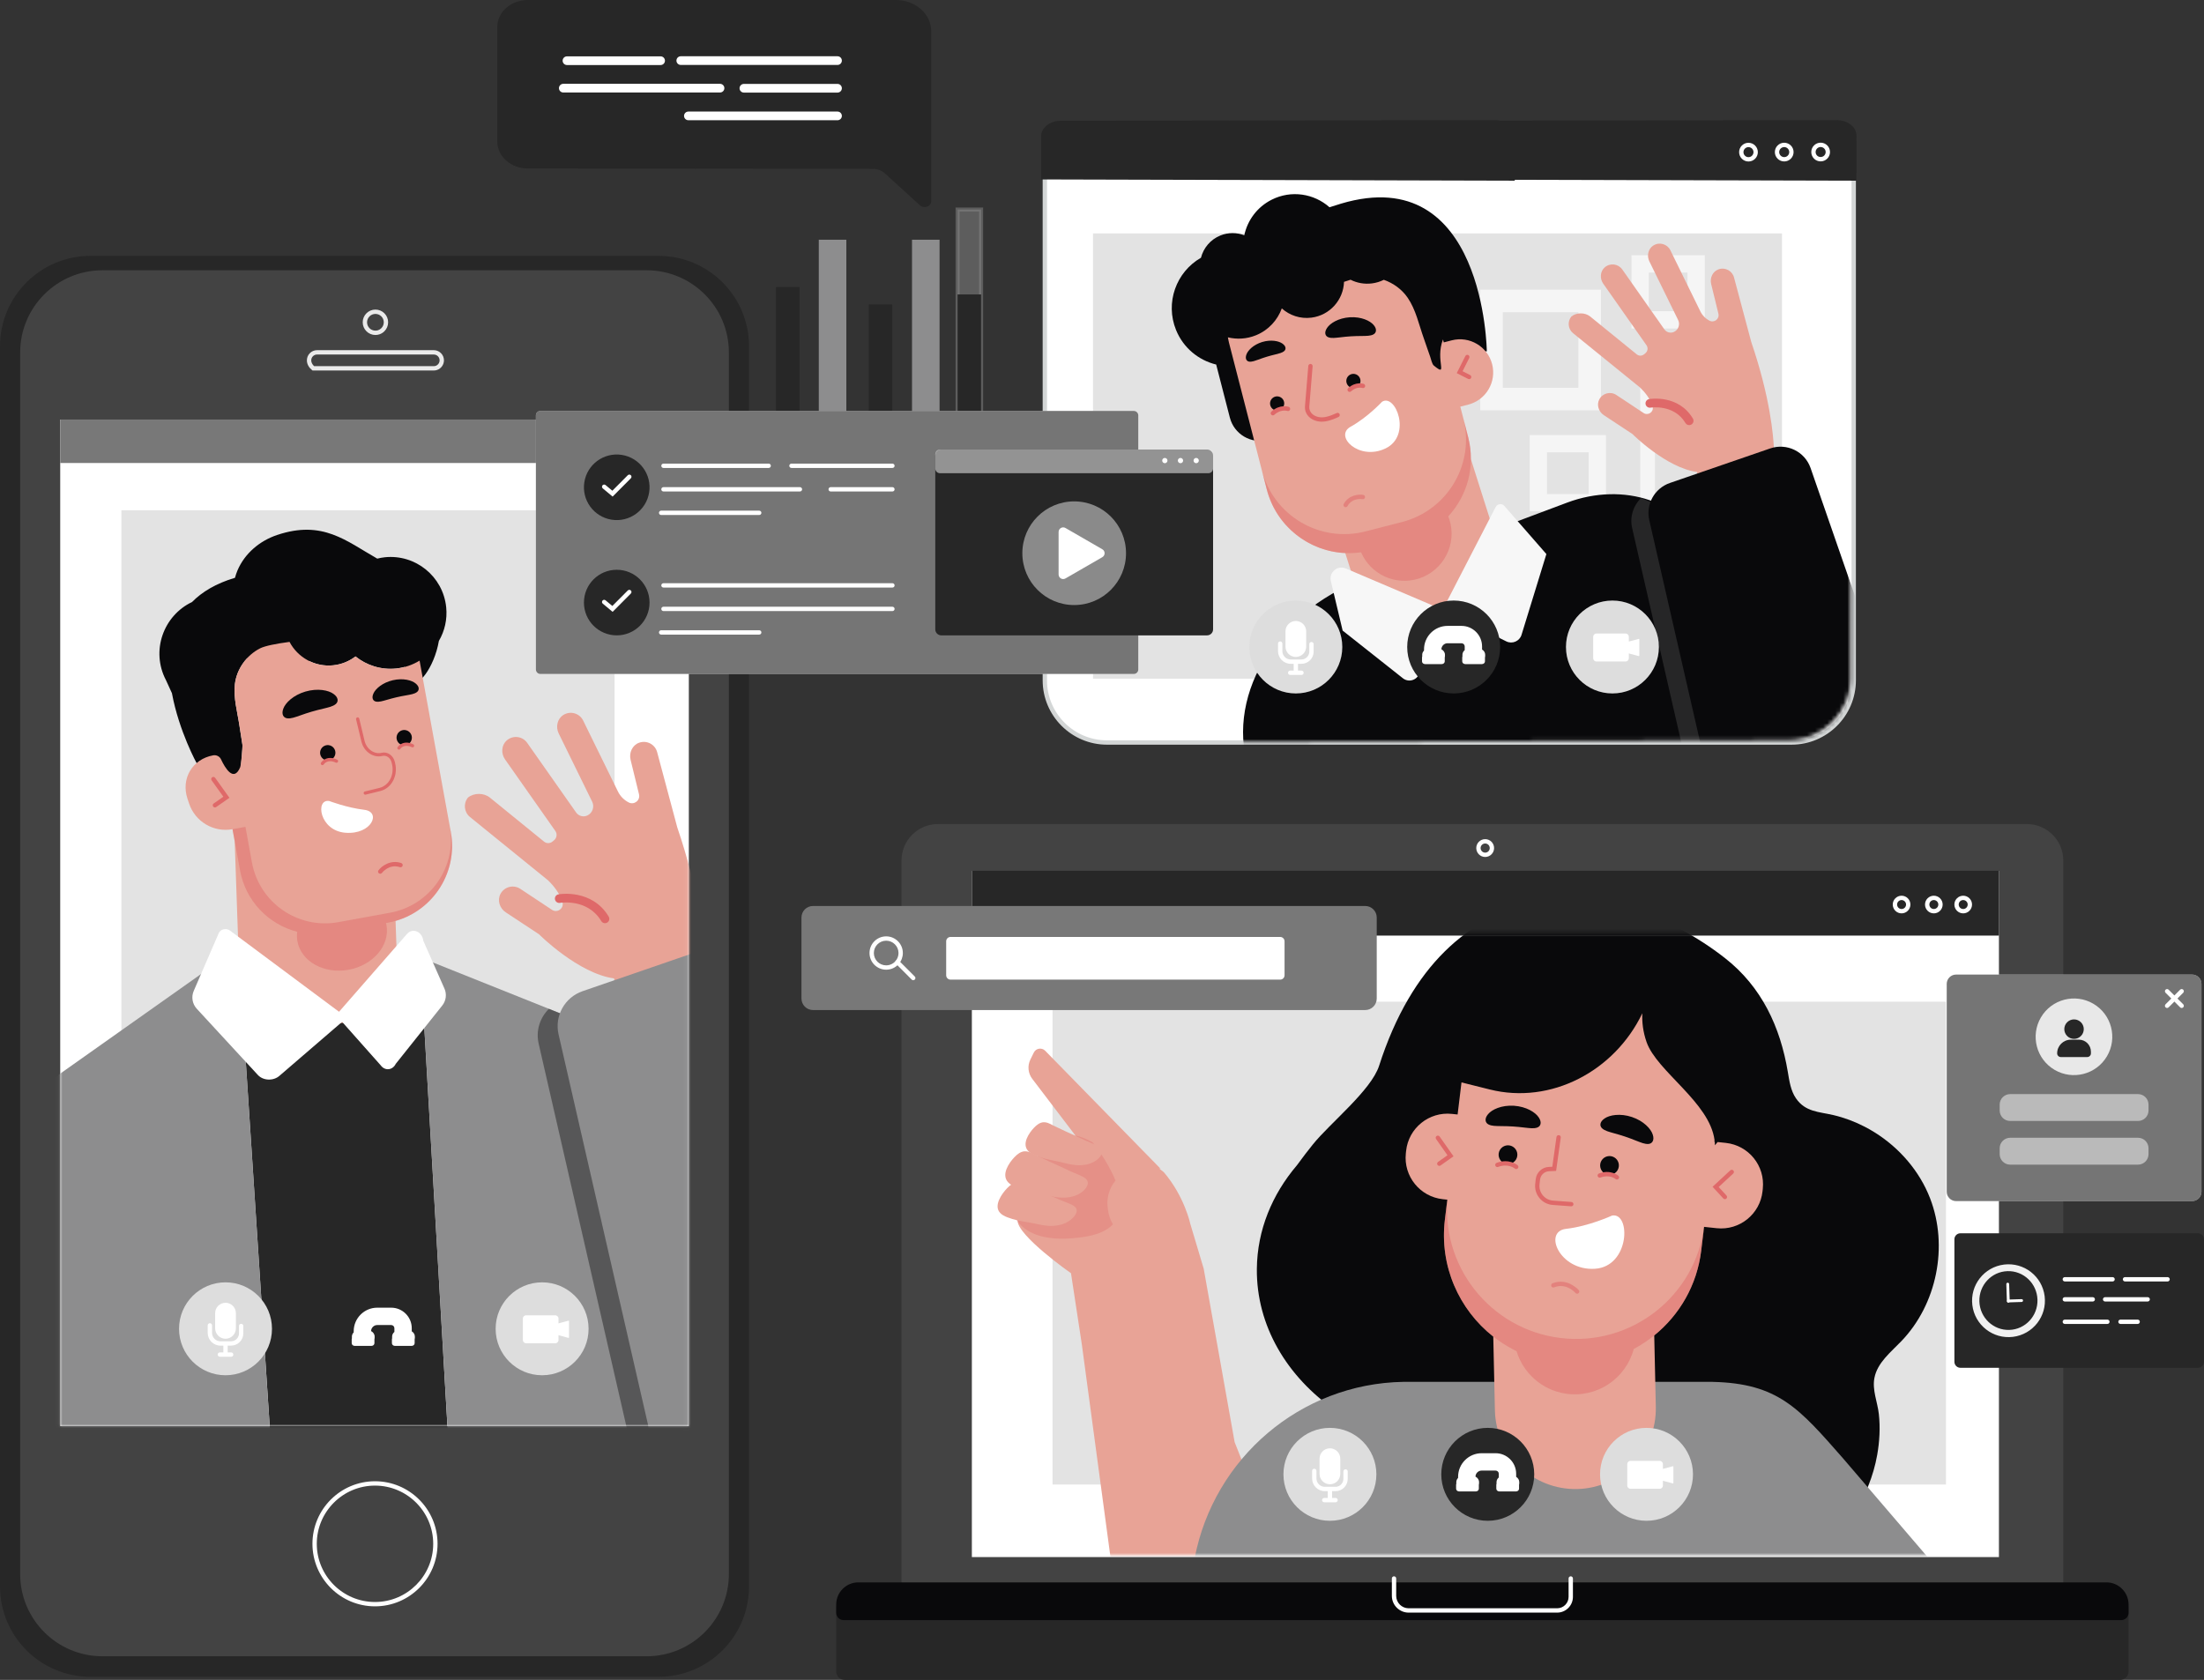 <svg width="547" height="417" viewBox="0 0 547 417" fill="none" xmlns="http://www.w3.org/2000/svg">
<rect x="0" y="0" width="547" height="417" fill="#333333" stroke="none"/>
<g clip-path="url(#clip0_97_454)">
<path d="M274.222 184.316H445.156C453.391 184.316 460.067 177.641 460.067 169.405V43.496H259.311V169.405C259.311 177.639 265.987 184.316 274.222 184.316Z" fill="white"/>
<path d="M444.635 184.854H274.743C265.937 184.854 258.773 177.689 258.773 168.883V42.958H460.606V168.883C460.606 177.689 453.441 184.854 444.635 184.854ZM259.85 44.036V168.884C259.85 177.097 266.531 183.778 274.743 183.778H444.635C452.847 183.778 459.528 177.097 459.528 168.884V44.036H259.85Z" fill="#D3D6D6"/>
<path d="M263.35 29.975L370.95 29.808C371.391 29.807 371.816 29.855 372.223 29.937L455.773 29.808C458.519 29.804 460.747 31.51 460.75 33.618L460.768 44.851L375.946 44.628V44.851L258.401 44.542L258.385 33.799C258.382 31.691 260.604 29.979 263.35 29.975Z" fill="#272727"/>
<path d="M451.859 40.061C451.237 40.061 450.653 39.821 450.215 39.384C449.776 38.947 449.533 38.364 449.532 37.742C449.531 36.462 450.57 35.418 451.852 35.416H451.856C453.135 35.416 454.178 36.457 454.179 37.736C454.18 38.355 453.938 38.938 453.499 39.379C453.061 39.819 452.478 40.061 451.859 40.061ZM451.853 35.955L451.854 36.493C451.168 36.494 450.609 37.054 450.61 37.741C450.611 38.073 450.74 38.386 450.976 38.621C451.446 39.09 452.265 39.09 452.736 38.618C452.972 38.382 453.102 38.069 453.102 37.738C453.101 37.052 452.542 36.494 451.856 36.494L451.853 35.955Z" fill="white"/>
<path d="M442.82 40.076C441.538 40.076 440.494 39.035 440.493 37.757C440.493 36.475 441.534 35.432 442.812 35.43H442.813C444.094 35.43 445.139 36.471 445.14 37.751C445.141 39.031 444.1 40.074 442.82 40.076ZM442.814 36.508C442.128 36.509 441.57 37.069 441.57 37.756C441.571 38.441 442.13 38.999 442.817 38.999C443.148 38.999 443.463 38.868 443.697 38.632C443.932 38.397 444.062 38.084 444.062 37.752C444.061 37.067 443.501 36.508 442.814 36.508Z" fill="white"/>
<path d="M433.95 40.09C432.669 40.09 431.625 39.05 431.624 37.77C431.623 37.151 431.863 36.567 432.302 36.128C432.74 35.688 433.324 35.446 433.943 35.445H433.947C435.227 35.445 436.27 36.486 436.271 37.764C436.272 39.043 435.231 40.087 433.95 40.09ZM433.944 35.983L433.945 36.521C433.613 36.521 433.3 36.651 433.065 36.888C432.83 37.123 432.7 37.436 432.701 37.767C432.702 38.454 433.261 39.012 433.947 39.012C434.634 39.011 435.194 38.451 435.193 37.764C435.192 37.079 434.633 36.521 433.947 36.521L433.944 35.983Z" fill="white"/>
<path opacity="0.81" d="M442.261 57.937H271.272V168.462H442.261V57.937Z" fill="#DDDDDD"/>
<g opacity="0.65">
<path d="M397.326 71.908H367.382V101.852H397.326V71.908Z" fill="white"/>
<g opacity="0.81">
<path d="M391.73 77.503H372.977V96.256H391.73V77.503Z" fill="#DDDDDD"/>
</g>
<path d="M404.913 63.352V81.553H423.113V63.352H404.913ZM418.807 77.247H409.218V67.657H418.807V77.247Z" fill="white"/>
<path d="M379.65 107.993V126.925H398.583V107.993H379.65ZM394.295 122.638H383.938V112.279H394.295V122.638Z" fill="white"/>
<path d="M407.077 88.589V132.108H435.02V88.589H407.077ZM431.364 126.415H410.732V94.284H431.364V126.415Z" fill="white"/>
</g>
<mask id="mask0_97_454" style="mask-type:luminance" maskUnits="userSpaceOnUse" x="260" y="43" width="200" height="142">
<path d="M260.006 45.27L459.529 43.626L459.314 168.329C459.299 176.871 452.381 183.793 443.839 183.814L260.006 184.257V45.27Z" fill="white"/>
</mask>
<g mask="url(#mask0_97_454)">
<path d="M338.448 143.708L388.927 124.77C403.081 119.461 418.097 124.596 422.466 136.242L444.164 189.758L310.408 192.298C303.492 173.866 316.047 152.113 338.448 143.708Z" fill="#09090B"/>
<path d="M369.004 87.197C369.004 87.197 368.499 39.932 332.835 50.546C331.872 50.832 330.916 51.137 329.964 51.45C326.136 48.054 320.483 47.127 315.63 49.563C311.992 51.389 309.601 54.706 308.812 58.4C306.96 57.697 304.852 57.656 302.873 58.46C300.387 59.47 298.68 61.57 298.062 63.983C291.896 67.518 289.127 75.142 291.875 81.911C293.688 86.378 297.489 89.431 301.84 90.493L305.232 103.668C306.293 107.789 310.494 110.27 314.616 109.21L366.627 95.821L364.549 87.751C365.816 87.637 367.303 87.495 369.004 87.197Z" fill="#09090B"/>
<path d="M370.493 131.128L365.039 113.937C365.045 112.169 364.854 110.373 364.392 108.581L363.174 103.85L362.426 100.944L364.404 100.434C368.809 99.301 371.46 94.81 370.327 90.405C369.193 86 364.702 83.349 360.298 84.483L358.32 84.992L358.131 84.257C356.093 89.533 359.585 93.789 355.868 90.758C355.392 90.37 355.165 89.144 354.969 88.602C354.407 87.058 353.906 85.494 353.353 83.948C352.155 80.595 351.391 76.853 349.348 73.885C347.916 71.807 345.795 70.282 343.445 69.458C342.546 69.902 341.565 70.214 340.515 70.348C338.617 70.59 336.778 70.239 335.188 69.441C334.643 69.596 334.103 69.77 333.565 69.964C333.417 74.435 330.057 78.267 325.477 78.851C322.701 79.205 320.059 78.287 318.124 76.556C317.056 79.481 314.816 81.964 311.704 83.228C309.407 84.16 306.985 84.281 304.745 83.741C304.829 84.182 304.902 84.623 305.015 85.064L311.314 109.533L314.383 121.457C316.753 130.667 324.845 136.885 333.875 137.295L335.448 142.252C338.049 150.451 346.887 155.03 355.086 152.429L360.317 150.769C368.515 148.165 373.096 139.328 370.493 131.128Z" fill="#E8A396"/>
<path opacity="0.46" d="M347.984 129.573L338.887 131.914C327.589 134.823 316.073 128.021 313.165 116.724L314.383 121.455C317.093 131.983 327.279 138.598 337.796 137.098C340.145 142.565 346.303 145.465 352.094 143.627C358.259 141.671 361.671 135.087 359.714 128.922C359.633 128.667 359.533 128.423 359.436 128.177C364.137 123.083 366.249 115.793 364.393 108.581L363.175 103.85C366.083 115.149 359.281 126.665 347.984 129.573Z" fill="#DF6969"/>
<path d="M364.615 94.119C364.533 94.119 364.448 94.1 364.371 94.061L361.543 92.624L363.684 88.373C363.818 88.106 364.141 88.001 364.407 88.134C364.673 88.268 364.779 88.592 364.646 88.857L362.989 92.15L364.86 93.1C365.125 93.234 365.231 93.559 365.096 93.825C364.999 94.012 364.811 94.119 364.615 94.119Z" fill="#DF6969"/>
<path opacity="0.57" d="M333.961 125.901C333.871 125.901 333.781 125.879 333.698 125.833C333.438 125.69 333.344 125.361 333.489 125.101C334.74 122.85 337.216 122.641 338.348 122.851C338.64 122.904 338.833 123.183 338.781 123.476C338.729 123.767 338.453 123.965 338.158 123.911C338.055 123.893 335.617 123.492 334.432 125.624C334.333 125.801 334.149 125.901 333.961 125.901Z" fill="#DF6969"/>
<path d="M342.998 99.732C342.998 99.732 339.44 103.582 335.215 105.917C330.99 108.251 337.305 114.489 343.887 111.305C350.47 108.121 346.356 97.575 342.998 99.732Z" fill="white"/>
<path d="M340.839 83.025C340.087 83.413 339.078 83.378 338.1 83.402C337.116 83.404 336.127 83.431 335.268 83.485C334.408 83.539 333.422 83.636 332.446 83.757C331.473 83.856 330.471 84.017 329.684 83.724C328.925 83.454 328.562 82.566 329.36 81.395C330.105 80.257 332.17 78.941 335.016 78.756C337.859 78.584 340.051 79.633 340.914 80.669C341.829 81.733 341.565 82.66 340.839 83.025Z" fill="#09090B"/>
<path d="M310.069 89.773C310.749 89.854 311.503 89.543 312.25 89.285C312.996 89.009 313.752 88.75 314.417 88.549C315.083 88.347 315.857 88.142 316.63 87.958C317.394 87.758 318.199 87.597 318.711 87.154C319.208 86.736 319.228 85.96 318.29 85.299C317.4 84.649 315.461 84.237 313.255 84.898C311.055 85.571 309.695 86.984 309.339 88.012C308.95 89.075 309.415 89.702 310.069 89.773Z" fill="#09090B"/>
<path d="M325.237 90.876L324.416 100.873C324.231 103.128 326.65 104.662 329.407 103.966C330.165 103.776 331.019 103.473 331.978 103.022" fill="#E8A396"/>
<path d="M328.074 104.674C326.923 104.674 325.858 104.321 325.066 103.651C324.209 102.925 323.789 101.923 323.879 100.829L324.699 90.832C324.723 90.535 324.993 90.322 325.28 90.338C325.577 90.363 325.797 90.623 325.773 90.919L324.952 100.916C324.891 101.656 325.179 102.334 325.762 102.828C326.617 103.552 327.928 103.783 329.275 103.443C330.047 103.249 330.878 102.943 331.748 102.533C332.014 102.406 332.338 102.523 332.464 102.791C332.591 103.061 332.475 103.381 332.206 103.508C331.274 103.947 330.376 104.276 329.538 104.487C329.045 104.613 328.553 104.674 328.074 104.674Z" fill="#DF6969"/>
<path d="M334.167 94.23C333.983 95.183 334.608 96.105 335.562 96.288C336.515 96.472 337.437 95.847 337.62 94.894C337.804 93.94 337.179 93.018 336.226 92.835C335.272 92.651 334.35 93.276 334.167 94.23Z" fill="#09090B"/>
<path d="M315.239 99.815C315.056 100.769 315.681 101.691 316.634 101.874C317.588 102.057 318.51 101.433 318.693 100.479C318.876 99.526 318.252 98.603 317.298 98.42C316.344 98.236 315.423 98.861 315.239 99.815Z" fill="#09090B"/>
<path d="M315.907 103.111C315.763 103.111 315.618 103.052 315.512 102.939C315.31 102.721 315.322 102.38 315.539 102.178C317.584 100.278 319.743 100.955 319.833 100.985C320.116 101.078 320.271 101.383 320.179 101.665C320.086 101.946 319.781 102.099 319.501 102.009C319.42 101.983 317.831 101.518 316.274 102.967C316.169 103.063 316.038 103.111 315.907 103.111Z" fill="#DF6969"/>
<path d="M334.958 97.285C334.814 97.285 334.669 97.226 334.563 97.113C334.361 96.895 334.373 96.554 334.59 96.352C336.424 94.648 338.364 95.257 338.446 95.285C338.728 95.378 338.882 95.683 338.788 95.965C338.697 96.247 338.394 96.403 338.113 96.309C338.056 96.29 336.675 95.881 335.324 97.141C335.221 97.237 335.089 97.285 334.958 97.285Z" fill="#DF6969"/>
<path d="M371.777 153.31C371.896 153.693 371.682 154.101 371.299 154.221C370.916 154.34 370.508 154.126 370.388 153.743C370.268 153.36 370.483 152.952 370.866 152.832C371.25 152.712 371.658 152.926 371.777 153.31Z" fill="#E0E0E0"/>
<path d="M351.307 159.69C351.426 160.073 351.212 160.481 350.829 160.6C350.446 160.72 350.038 160.506 349.918 160.123C349.798 159.74 350.013 159.332 350.396 159.212C350.779 159.092 351.187 159.307 351.307 159.69Z" fill="#E0E0E0"/>
<path d="M330.297 144.234L333.224 156.535L348.178 168.368C349.567 169.468 351.626 168.886 352.235 167.222L358.044 151.355L333.999 141.111C331.95 140.239 329.782 142.069 330.297 144.234Z" fill="#F7F7F7"/>
<path d="M371.204 125.85L358.044 151.356L373.831 159.209C375.327 159.953 377.133 159.177 377.623 157.582L383.79 137.537L373.359 125.589C372.75 124.89 371.629 125.026 371.204 125.85Z" fill="#F7F7F7"/>
<path d="M423.528 134.752L423.457 134.774L423.032 131.046L421.177 117.159C413.617 116.178 405.127 107.76 405.17 107.755L398.05 103.06C396.763 102.21 396.201 100.511 396.917 99.146C397.742 97.576 399.713 97.094 401.155 98.046C401.155 98.046 405.232 100.746 407.918 102.526C409.038 103.268 410.52 102.228 410.154 100.936C409.621 99.056 408.301 97.42 407.078 96.23C407.013 96.185 390.416 82.713 390.416 82.713C389.152 81.685 388.96 79.829 389.988 78.567C391.275 77.525 393.382 77.528 394.668 78.573L406.225 87.969C406.742 88.39 407.483 88.39 408 87.971L408.355 87.684C408.956 87.198 409.076 86.329 408.632 85.697L397.898 70.418C397.012 69.156 397.112 67.369 398.279 66.362C399.621 65.202 401.632 65.478 402.625 66.891L413.066 81.754C413.611 82.529 414.638 82.793 415.489 82.376C416.574 81.844 417.023 80.533 416.491 79.447L409.346 64.876C408.667 63.492 409.045 61.742 410.355 60.928C411.861 59.992 413.804 60.577 414.565 62.129L421.99 77.271C422.484 78.276 423.288 79.096 424.285 79.608C425.46 80.209 426.798 79.153 426.485 77.87L424.684 70.496C424.319 68.998 425.063 67.37 426.517 66.857C428.189 66.267 429.962 67.256 430.372 68.935L434.648 84.933C439.339 98.656 440.124 108.211 440.253 111.336L443.579 125.19L444.387 128.309L444.332 128.326L423.528 134.752Z" fill="#E8A396"/>
<path d="M419.231 105.53C418.863 105.53 418.507 105.343 418.305 105.005C415.464 100.248 409.707 101.184 409.651 101.192C409.057 101.29 408.506 100.9 408.405 100.315C408.304 99.729 408.696 99.171 409.282 99.07C409.578 99.018 416.56 97.886 420.155 103.9C420.46 104.411 420.293 105.072 419.782 105.377C419.61 105.481 419.419 105.53 419.231 105.53Z" fill="#DF6969"/>
<path opacity="0.52" d="M416.857 127.49L407.267 123.657C405.348 125.524 404.439 128.308 405.073 131.072L423.931 213.371H434.676L416.857 127.49Z" fill="#434343"/>
<path d="M414.443 119.89C410.63 121.203 408.423 125.181 409.323 129.111L428.425 212.471C429.081 220.472 444.22 225.107 458.731 220.206C472.108 215.689 479.102 201.006 474.18 187.772L449.361 116.189C447.936 112.078 443.452 109.898 439.338 111.314L414.443 119.89Z" fill="#09090B"/>
</g>
<path d="M411.714 160.607C411.714 166.976 406.55 172.14 400.181 172.14C393.811 172.14 388.647 166.976 388.647 160.607C388.647 154.237 393.811 149.073 400.181 149.073C406.551 149.072 411.714 154.236 411.714 160.607Z" fill="#DDDDDD"/>
<path d="M406.724 158.597L404.326 159.236C404.281 159.247 404.25 159.288 404.25 159.335V158.068C404.25 157.622 403.888 157.261 403.443 157.261H396.209C395.764 157.261 395.403 157.622 395.403 158.068V163.393C395.403 163.839 395.764 164.2 396.209 164.2H403.443C403.888 164.2 404.25 163.839 404.25 163.393V162.126C404.25 162.172 404.281 162.213 404.326 162.225L406.724 162.864C406.788 162.882 406.852 162.833 406.852 162.766V158.694C406.852 158.628 406.788 158.579 406.724 158.597Z" fill="white"/>
<path d="M360.78 172.14C367.15 172.14 372.314 166.976 372.314 160.607C372.314 154.237 367.15 149.073 360.78 149.073C354.41 149.073 349.247 154.237 349.247 160.607C349.247 166.976 354.41 172.14 360.78 172.14Z" fill="#272727"/>
<path d="M367.828 161.231V160.466C367.828 157.655 365.54 155.366 362.728 155.366H359.268C356.043 155.366 353.42 157.99 353.42 161.214V161.496C353.147 161.773 352.975 162.133 352.975 162.529V162.872C352.975 162.89 352.98 162.908 352.981 162.926C352.944 163.005 352.923 163.092 352.923 163.183V164.18C352.923 164.549 353.26 164.851 353.672 164.851H357.817C358.229 164.851 358.565 164.549 358.565 164.18V163.234C358.596 163.116 358.617 162.997 358.617 162.871V162.528C358.617 161.948 358.258 161.445 357.732 161.172C357.754 160.342 358.432 159.674 359.268 159.674H362.728C363.164 159.674 363.519 160.029 363.519 160.465V161.383C363.174 161.672 362.956 162.077 362.956 162.529V162.872C362.956 162.89 362.961 162.908 362.962 162.926C362.924 163.005 362.904 163.092 362.904 163.183V164.18C362.904 164.549 363.241 164.851 363.652 164.851H367.797C368.209 164.851 368.545 164.549 368.545 164.18V163.234C368.577 163.116 368.598 162.997 368.598 162.871V162.528C368.599 161.992 368.292 161.515 367.828 161.231Z" fill="white"/>
<path d="M321.606 172.14C327.975 172.14 333.139 166.976 333.139 160.607C333.139 154.237 327.975 149.073 321.606 149.073C315.236 149.073 310.072 154.237 310.072 160.607C310.072 166.976 315.236 172.14 321.606 172.14Z" fill="#DDDDDD"/>
<path d="M321.606 163.077C323.02 163.077 324.178 161.919 324.178 160.505V156.718C324.178 155.303 323.02 154.146 321.606 154.146C320.191 154.146 319.034 155.303 319.034 156.718V160.505C319.035 161.919 320.192 163.077 321.606 163.077Z" fill="white"/>
<path d="M325.487 159.359C325.19 159.359 324.949 159.6 324.949 159.898V161.745C324.949 162.827 324.069 163.708 322.986 163.708H320.344C319.197 163.708 318.264 162.775 318.264 161.628V159.758C318.264 159.461 318.024 159.22 317.725 159.22C317.427 159.22 317.187 159.461 317.187 159.758V161.628C317.187 163.369 318.603 164.785 320.344 164.785H321.068V166.421C321.068 166.438 321.076 166.453 321.077 166.469H320.204C319.906 166.469 319.664 166.71 319.664 167.008C319.664 167.306 319.905 167.548 320.204 167.548H323.009C323.307 167.548 323.547 167.306 323.547 167.008C323.547 166.711 323.307 166.469 323.009 166.469H322.136C322.138 166.453 322.145 166.439 322.145 166.421V164.785H322.986C324.663 164.785 326.027 163.421 326.027 161.745V159.898C326.025 159.599 325.785 159.359 325.487 159.359Z" fill="white"/>
<path d="M163.458 416.235H22.444C10.048 416.235 0 406.187 0 393.791V85.965C0 73.569 10.048 63.521 22.444 63.521H163.457C175.852 63.521 185.9 73.569 185.9 85.965V393.792C185.9 406.187 175.852 416.235 163.458 416.235Z" fill="#272727"/>
<path d="M160.473 411.142H25.428C14.148 411.142 5.004 401.997 5.004 390.717V87.514C5.004 76.235 14.147 67.09 25.428 67.09H160.473C171.753 67.09 180.898 76.235 180.898 87.514V390.717C180.898 401.998 171.753 411.142 160.473 411.142Z" fill="#434343"/>
<path opacity="0.89" d="M93.174 83.154C92.332 83.154 91.541 82.826 90.944 82.231C90.348 81.634 90.021 80.842 90.021 80C90.021 79.159 90.348 78.368 90.944 77.771C91.538 77.176 92.33 76.848 93.171 76.848H93.174C94.015 76.848 94.806 77.176 95.403 77.77C95.999 78.368 96.327 79.16 96.326 80.001C96.325 80.843 95.997 81.634 95.403 82.23C95.061 82.571 94.659 82.823 94.209 82.979C93.876 83.096 93.529 83.154 93.174 83.154ZM93.172 77.926C92.618 77.926 92.097 78.142 91.706 78.534C91.314 78.927 91.097 79.448 91.098 80.001C91.098 80.556 91.314 81.077 91.706 81.47C92.265 82.028 93.123 82.216 93.855 81.963C94.151 81.861 94.415 81.695 94.642 81.469C95.033 81.077 95.248 80.556 95.249 80.002C95.251 79.448 95.034 78.927 94.642 78.534C94.249 78.143 93.728 77.926 93.174 77.926H93.172Z" fill="white"/>
<path opacity="0.89" d="M107.659 91.972L77.569 91.97L77.421 91.849C76.656 91.228 76.212 90.422 76.168 89.58C76.132 88.852 76.394 88.171 76.907 87.661C77.38 87.186 78.012 86.924 78.682 86.924C78.685 86.924 78.687 86.924 78.69 86.924L107.657 86.925C108.332 86.925 108.966 87.188 109.442 87.664C109.916 88.137 110.18 88.771 110.182 89.446C110.18 90.523 109.497 91.48 108.481 91.833C108.216 91.925 107.941 91.972 107.659 91.972ZM77.961 90.893L107.657 90.894C107.819 90.894 107.977 90.868 108.128 90.815C108.711 90.613 109.103 90.064 109.104 89.447C109.104 89.061 108.952 88.699 108.681 88.428C108.408 88.154 108.045 88.004 107.658 88.004L78.689 88.003C78.687 88.003 78.685 88.003 78.685 88.003C78.3 88.003 77.94 88.153 77.669 88.424C77.375 88.718 77.225 89.108 77.246 89.525C77.268 90.01 77.522 90.489 77.961 90.893Z" fill="white"/>
<path d="M93.069 398.747C84.508 398.747 77.544 391.782 77.544 383.223C77.544 374.662 84.508 367.697 93.069 367.697C101.629 367.697 108.594 374.662 108.594 383.223C108.593 391.782 101.629 398.747 93.069 398.747ZM93.069 368.776C85.103 368.776 78.622 375.257 78.622 383.224C78.622 391.19 85.103 397.671 93.069 397.671C101.036 397.671 107.517 391.19 107.517 383.224C107.516 375.256 101.035 368.776 93.069 368.776Z" fill="white"/>
<path d="M170.958 104.146H14.944V354.015H170.958V104.146Z" fill="white"/>
<path d="M170.958 104.152H14.944V114.933H170.958V104.152Z" fill="#787878"/>
<path opacity="0.81" d="M152.529 126.661H30.129V336.525H152.529V126.661Z" fill="#DDDDDD"/>
<mask id="mask1_97_454" style="mask-type:luminance" maskUnits="userSpaceOnUse" x="14" y="104" width="157" height="251">
<path d="M170.958 104.146H14.944V354.015H170.958V104.146Z" fill="white"/>
</mask>
<g mask="url(#mask1_97_454)">
<path d="M111.091 354.776L104.378 239.109L101.689 237.829L61.757 241.496L59.641 242.783L66.983 354.776H111.091Z" fill="#272727"/>
<path d="M168.118 354.776L147.391 254.887L104.294 237.659L104.379 239.109L111.092 354.776H168.118Z" fill="#8D8D8E"/>
<path d="M66.983 354.776L59.641 242.783L59.147 235.25L12.992 267.89L6.9 354.776H66.983Z" fill="#8D8D8E"/>
<path d="M110.736 150.714C109.949 143.088 103.129 137.544 95.504 138.331C94.861 138.397 94.239 138.521 93.628 138.67C85.896 134.274 80.07 129.016 68.788 132.797C64.439 134.254 60.746 137.375 58.943 141.593C58.692 142.18 58.492 142.796 58.322 143.424C53.619 144.825 50.152 146.914 47.656 149.445C40.599 152.793 37.352 161.541 41.205 168.867L42.673 172.08C44.433 181.572 48.885 189.595 48.885 189.595C49.432 189.417 51.399 191.18 51.399 191.18C51.399 191.18 58.173 195.131 59.515 191.942C59.744 191.397 60.241 185.425 60.164 184.874C59.945 183.309 59.663 181.754 59.435 180.192C58.94 176.804 57.899 173.28 58.295 169.836C58.574 167.41 59.7 165.145 61.342 163.381C64.637 164.508 69.595 165.166 76.881 164.149C78.634 164.982 80.627 165.365 82.7 165.15C84.79 164.935 86.674 164.136 88.229 162.948C90.98 165.161 94.567 166.335 98.355 165.943C99.073 165.87 99.762 165.722 100.438 165.544C101.334 166.589 102.154 167.816 102.487 168.673C103.431 171.099 107.759 165.865 108.924 159.1C110.351 156.655 111.05 153.752 110.736 150.714Z" fill="#09090B"/>
<path opacity="0.46" d="M103.954 163.005V163.003L106.783 178.531L103.954 163.005Z" fill="#DF6969"/>
<path d="M111.884 206.522L111.629 205.122V205.12L106.783 178.531L106.466 176.787L104.134 163.989C102.426 165.028 100.475 165.728 98.353 165.947C94.566 166.338 90.978 165.164 88.228 162.951C86.673 164.14 84.789 164.938 82.699 165.153C78.102 165.628 73.883 163.19 71.856 159.338C68.567 159.779 65.768 160.319 64.549 160.94C61.224 162.632 58.731 166.045 58.295 169.839C57.899 173.283 58.94 176.806 59.435 180.195C59.663 181.757 59.945 183.312 60.164 184.877C60.241 185.428 59.837 189.917 59.607 190.461C57.993 194.295 55.839 190.601 54.853 188.489C54.509 187.752 53.702 187.353 52.901 187.499C47.736 188.44 44.868 193.286 46.529 198.268L46.924 199.454C48.429 203.969 53.026 206.69 57.708 205.837L58.248 208.8L59.339 240.324C59.616 248.324 66.325 254.584 74.325 254.307L84.55 253.953C92.548 253.676 98.808 246.968 98.532 238.968L98.172 228.6C107.635 225.898 113.684 216.405 111.884 206.522Z" fill="#E8A396"/>
<path opacity="0.46" d="M111.884 206.522L111.629 205.122C113.453 215.143 106.81 224.747 96.788 226.573L83.977 228.907C73.955 230.733 64.35 224.09 62.524 214.068L60.917 205.25L57.708 205.835L59.571 216.055C60.965 223.713 66.696 229.472 73.765 231.308C73.667 232.084 73.671 232.874 73.817 233.669C74.737 238.685 80.43 241.844 86.532 240.725C92.634 239.605 96.834 234.631 95.913 229.614C95.882 229.449 95.834 229.292 95.793 229.13L96.311 229.035C106.828 227.118 113.8 217.039 111.884 206.522Z" fill="#DF6969"/>
<path d="M94.367 216.894C94.253 216.894 94.139 216.858 94.041 216.785C93.805 216.604 93.759 216.268 93.938 216.031C94.707 215.015 96.875 213.334 99.579 214.233C99.861 214.328 100.013 214.633 99.919 214.915C99.826 215.197 99.524 215.35 99.238 215.257C96.604 214.376 94.868 216.589 94.796 216.684C94.689 216.821 94.529 216.894 94.367 216.894Z" fill="#DF6969"/>
<path d="M71.301 178.313C72.242 178.428 73.292 178.006 74.33 177.657C75.368 177.283 76.42 176.935 77.344 176.663C78.271 176.39 79.345 176.114 80.42 175.867C81.482 175.598 82.599 175.383 83.316 174.78C84.013 174.21 84.053 173.152 82.763 172.244C81.54 171.351 78.861 170.778 75.792 171.672C72.733 172.579 70.827 174.501 70.317 175.903C69.763 177.354 70.397 178.213 71.301 178.313Z" fill="#09090B"/>
<path d="M103.451 171.815C102.818 172.282 101.889 172.406 100.996 172.576C100.095 172.729 99.193 172.906 98.415 173.087C97.635 173.269 96.746 173.507 95.869 173.766C94.992 174.006 94.098 174.304 93.335 174.162C92.6 174.034 92.14 173.286 92.701 172.106C93.221 170.963 94.922 169.457 97.501 168.852C100.08 168.261 102.239 168.872 103.179 169.676C104.171 170.495 104.063 171.375 103.451 171.815Z" fill="#09090B"/>
<path d="M53.339 200.431C53.169 200.431 53.002 200.35 52.897 200.2C52.726 199.956 52.787 199.62 53.031 199.45L55.434 197.778L52.52 193.707C52.347 193.466 52.403 193.128 52.645 192.956C52.888 192.782 53.224 192.838 53.397 193.081L56.946 198.04L53.648 200.335C53.553 200.399 53.446 200.431 53.339 200.431Z" fill="#DF6969"/>
<path d="M98.506 182.532C98.186 183.533 98.738 184.603 99.739 184.924C100.74 185.244 101.812 184.692 102.131 183.69C102.451 182.689 101.899 181.619 100.898 181.298C99.896 180.978 98.825 181.53 98.506 182.532Z" fill="#09090B"/>
<path d="M79.531 186.28C79.212 187.282 79.763 188.352 80.765 188.672C81.766 188.992 82.836 188.44 83.157 187.439C83.477 186.437 82.925 185.367 81.923 185.047C80.922 184.726 79.852 185.279 79.531 186.28Z" fill="#09090B"/>
<path d="M99.019 186.091C98.947 186.091 98.874 186.072 98.808 186.031C98.618 185.915 98.559 185.666 98.675 185.476C98.688 185.457 99.919 183.515 102.555 184.753C102.756 184.848 102.843 185.088 102.748 185.29C102.654 185.492 102.414 185.58 102.211 185.484C100.221 184.548 99.399 185.843 99.365 185.897C99.288 186.022 99.155 186.091 99.019 186.091Z" fill="#DF6969"/>
<path d="M80.013 189.933C79.941 189.933 79.867 189.913 79.801 189.871C79.613 189.754 79.553 189.508 79.67 189.319C79.683 189.298 80.951 187.292 83.683 188.573C83.885 188.668 83.971 188.909 83.876 189.11C83.782 189.312 83.543 189.401 83.338 189.304C81.283 188.338 80.393 189.685 80.357 189.742C80.28 189.865 80.149 189.933 80.013 189.933Z" fill="#DF6969"/>
<path d="M90.654 197.264C90.473 197.264 90.307 197.14 90.262 196.956C90.209 196.739 90.343 196.521 90.559 196.468L94.162 195.587C96.541 195.005 97.94 192.332 97.279 189.63L97.188 189.257C96.913 188.133 95.898 187.41 94.918 187.651C93.813 187.921 92.659 187.694 91.668 187.011C90.691 186.337 89.991 185.299 89.695 184.087L88.373 178.565C88.321 178.347 88.455 178.13 88.672 178.078C88.887 178.031 89.107 178.16 89.159 178.376L90.481 183.896C90.73 184.913 91.315 185.785 92.128 186.345C92.925 186.895 93.847 187.082 94.728 186.865C96.136 186.521 97.593 187.507 97.973 189.065L98.064 189.437C98.83 192.573 97.166 195.684 94.353 196.371L90.751 197.252C90.718 197.26 90.686 197.264 90.654 197.264Z" fill="#DF6969"/>
<path d="M81.722 198.839C81.722 198.839 86.111 200.514 90.407 201.021C94.703 201.528 92.263 207.21 85.755 206.72C79.247 206.23 78.183 198.237 81.722 198.839Z" fill="white"/>
<path d="M105.069 233.558L110.308 245.403C110.926 246.801 110.713 248.413 109.749 249.622L98.221 264.081C97.435 265.687 95.547 265.881 94.501 264.466L83.42 251.985L100.995 231.856C102.398 230.229 104.784 231.227 105.069 233.558Z" fill="white"/>
<path d="M57.078 230.998L86.114 252.621L69.441 266.979C67.944 268.375 65.354 268.313 64.001 266.846L48.832 250.402C47.729 249.206 47.434 247.471 48.081 245.978L54.297 231.616C54.723 230.634 56.17 230.312 57.078 230.998Z" fill="white"/>
<path d="M155.15 263.333L155.068 263.358L154.574 259.023L152.418 242.871C143.624 241.729 133.749 231.938 133.798 231.933L125.518 226.472C124.021 225.484 123.367 223.507 124.2 221.919C125.159 220.093 127.452 219.533 129.13 220.639C129.13 220.639 133.872 223.78 136.995 225.85C138.297 226.714 140.022 225.505 139.596 224.002C138.976 221.815 137.442 219.911 136.019 218.528C135.944 218.476 116.639 202.806 116.639 202.806C115.17 201.611 114.947 199.452 116.141 197.983C117.639 196.772 120.088 196.775 121.584 197.991L135.027 208.921C135.628 209.41 136.489 209.41 137.091 208.923L137.503 208.587C138.201 208.021 138.342 207.011 137.826 206.275L125.341 188.505C124.31 187.037 124.427 184.958 125.784 183.786C127.346 182.438 129.684 182.758 130.84 184.402L142.986 201.69C143.619 202.592 144.814 202.899 145.803 202.414C147.066 201.795 147.589 200.269 146.969 199.007L138.658 182.059C137.868 180.449 138.308 178.414 139.832 177.468C141.583 176.38 143.843 177.06 144.729 178.865L153.365 196.476C153.938 197.646 154.875 198.599 156.035 199.194C157.402 199.894 158.958 198.665 158.593 197.174L156.499 188.596C156.074 186.854 156.939 184.96 158.631 184.363C160.575 183.677 162.637 184.827 163.114 186.779L168.089 205.388C173.546 221.349 174.459 232.463 174.609 236.097L178.477 252.211L179.416 255.838L179.353 255.858L155.15 263.333Z" fill="#E8A396"/>
<path d="M150.151 229.168C149.785 229.168 149.428 228.98 149.226 228.643C145.876 223.039 139.255 224.081 138.976 224.125C138.387 224.222 137.834 223.83 137.734 223.245C137.634 222.659 138.026 222.103 138.611 222.002C138.949 221.943 146.956 220.646 151.075 227.538C151.38 228.048 151.213 228.71 150.703 229.015C150.53 229.119 150.339 229.168 150.151 229.168Z" fill="#DF6969"/>
<path opacity="0.52" d="M147.391 254.887L136.237 250.428C134.006 252.6 132.948 255.837 133.685 259.053L155.619 354.776H168.117L147.391 254.887Z" fill="#272727"/>
<path d="M144.583 246.046C140.149 247.575 137.58 252.2 138.627 256.772L160.846 353.731C161.609 363.037 179.217 368.428 196.095 362.728C211.654 357.473 219.79 340.396 214.066 325.002L185.198 241.742C183.539 236.96 178.323 234.424 173.539 236.072L144.583 246.046Z" fill="#8D8D8E"/>
</g>
<path d="M134.544 341.386C140.913 341.386 146.077 336.222 146.077 329.852C146.077 323.482 140.913 318.318 134.544 318.318C128.174 318.318 123.01 323.482 123.01 329.852C123.01 336.222 128.174 341.386 134.544 341.386Z" fill="#DDDDDD"/>
<path d="M141.087 327.842L138.689 328.481C138.644 328.493 138.613 328.533 138.613 328.58V327.313C138.613 326.868 138.251 326.506 137.806 326.506H130.573C130.127 326.506 129.766 326.868 129.766 327.313V332.639C129.766 333.084 130.127 333.445 130.573 333.445H137.806C138.251 333.445 138.613 333.084 138.613 332.639V331.372C138.613 331.418 138.644 331.458 138.689 331.471L141.087 332.111C141.152 332.128 141.215 332.08 141.215 332.012V327.941C141.215 327.874 141.152 327.825 141.087 327.842Z" fill="white"/>
<path d="M95.143 341.386C101.513 341.386 106.677 336.222 106.677 329.852C106.677 323.482 101.513 318.318 95.143 318.318C88.773 318.318 83.61 323.482 83.61 329.852C83.61 336.222 88.773 341.386 95.143 341.386Z" fill="#272727"/>
<path d="M102.191 330.477V329.711C102.191 326.899 99.903 324.611 97.091 324.611H93.631C90.406 324.611 87.783 327.235 87.783 330.459V330.741C87.51 331.019 87.338 331.378 87.338 331.775V332.117C87.338 332.136 87.344 332.153 87.344 332.171C87.307 332.25 87.286 332.338 87.286 332.428V333.425C87.286 333.794 87.624 334.096 88.035 334.096H92.18C92.592 334.096 92.928 333.794 92.928 333.425V332.479C92.959 332.363 92.98 332.242 92.98 332.116V331.774C92.98 331.194 92.621 330.69 92.095 330.417C92.117 329.588 92.795 328.919 93.631 328.919H97.091C97.527 328.919 97.882 329.274 97.882 329.71V330.628C97.537 330.917 97.319 331.323 97.319 331.775V332.117C97.319 332.136 97.324 332.153 97.325 332.171C97.288 332.25 97.267 332.338 97.267 332.428V333.425C97.267 333.794 97.604 334.096 98.015 334.096H102.16C102.572 334.096 102.909 333.794 102.909 333.425V332.479C102.94 332.363 102.961 332.242 102.961 332.116V331.774C102.961 331.237 102.655 330.761 102.191 330.477Z" fill="white"/>
<path d="M55.969 341.385C62.339 341.385 67.502 336.222 67.502 329.852C67.502 323.482 62.339 318.318 55.969 318.318C49.599 318.318 44.435 323.482 44.435 329.852C44.435 336.222 49.599 341.385 55.969 341.385Z" fill="#DDDDDD"/>
<path d="M55.969 332.322C57.383 332.322 58.541 331.165 58.541 329.75V325.963C58.541 324.548 57.383 323.391 55.969 323.391C54.554 323.391 53.397 324.548 53.397 325.963V329.75C53.398 331.165 54.554 332.322 55.969 332.322Z" fill="white"/>
<path d="M59.85 328.604C59.553 328.604 59.312 328.844 59.312 329.142V330.99C59.312 332.071 58.432 332.952 57.349 332.952H54.707C53.56 332.952 52.627 332.018 52.627 330.872V329.003C52.627 328.705 52.387 328.464 52.088 328.464C51.791 328.464 51.55 328.705 51.55 329.003V330.872C51.55 332.614 52.966 334.029 54.707 334.029H55.431V335.666C55.431 335.682 55.439 335.697 55.44 335.712H54.567C54.269 335.712 54.028 335.953 54.028 336.251C54.028 336.548 54.268 336.79 54.567 336.79H57.371C57.669 336.79 57.909 336.549 57.909 336.251C57.909 335.953 57.669 335.712 57.371 335.712H56.498C56.499 335.696 56.507 335.682 56.507 335.666V334.029H57.347C59.024 334.029 60.388 332.666 60.388 330.99V329.142C60.389 328.845 60.148 328.604 59.85 328.604Z" fill="white"/>
<path d="M512.08 394.168H223.735V213.623C223.735 208.613 227.797 204.552 232.807 204.552H503.009C508.019 204.552 512.081 208.613 512.081 213.623V394.168H512.08Z" fill="#434343"/>
<path d="M368.599 212.728C367.38 212.728 366.387 211.736 366.387 210.516C366.387 209.297 367.379 208.305 368.599 208.305C369.818 208.305 370.81 209.297 370.81 210.516C370.811 211.736 369.819 212.728 368.599 212.728ZM368.599 209.383C367.973 209.383 367.464 209.892 367.464 210.517C367.464 211.143 367.973 211.652 368.599 211.652C369.223 211.652 369.732 211.143 369.732 210.517C369.732 209.892 369.223 209.383 368.599 209.383Z" fill="white"/>
<path d="M526.196 416.999H209.618C208.469 416.999 207.536 416.067 207.536 414.917V399.635C207.536 396.185 210.332 393.389 213.782 393.389H522.032C525.482 393.389 528.278 396.185 528.278 399.635V414.917C528.278 416.066 527.346 416.999 526.196 416.999Z" fill="#272727"/>
<path d="M526.447 402.169H209.368C208.356 402.169 207.536 401.348 207.536 400.337V398.294C207.536 395.259 209.997 392.799 213.031 392.799H522.783C525.818 392.799 528.278 395.259 528.278 398.294V400.338C528.278 401.349 527.457 402.169 526.447 402.169Z" fill="#09090B"/>
<path d="M386.467 400.306H349.603C347.306 400.306 345.438 398.437 345.438 396.141V391.831C345.438 391.534 345.678 391.293 345.976 391.293C346.274 391.293 346.514 391.534 346.514 391.831V396.141C346.514 397.843 347.9 399.228 349.602 399.228H386.466C388.028 399.228 389.299 397.957 389.299 396.396V391.831C389.299 391.534 389.54 391.293 389.838 391.293C390.136 391.293 390.376 391.534 390.376 391.831V396.396C390.376 398.552 388.623 400.306 386.467 400.306Z" fill="white"/>
<path d="M496.106 216.173H241.203V386.52H496.106V216.173Z" fill="white"/>
<path opacity="0.81" d="M482.96 248.65H261.224V368.507H482.96V248.65Z" fill="#DDDDDD"/>
<path d="M496.106 216.141H241.203V232.244H496.106V216.141Z" fill="#272727"/>
<path d="M471.943 226.727C470.735 226.727 469.752 225.744 469.752 224.537C469.752 223.329 470.735 222.346 471.943 222.346C473.15 222.346 474.133 223.329 474.133 224.537C474.133 225.744 473.15 226.727 471.943 226.727ZM471.943 223.423C471.329 223.423 470.83 223.922 470.83 224.536C470.83 225.149 471.329 225.648 471.943 225.648C472.556 225.648 473.055 225.149 473.055 224.536C473.055 223.922 472.556 223.423 471.943 223.423Z" fill="white"/>
<path d="M479.949 226.727C478.742 226.727 477.759 225.744 477.759 224.537C477.759 223.329 478.742 222.346 479.949 222.346C481.157 222.346 482.139 223.329 482.139 224.537C482.139 225.744 481.157 226.727 479.949 226.727ZM479.949 223.423C479.336 223.423 478.837 223.922 478.837 224.536C478.837 225.149 479.336 225.648 479.949 225.648C480.562 225.648 481.062 225.149 481.062 224.536C481.062 223.922 480.562 223.423 479.949 223.423Z" fill="white"/>
<path d="M487.238 226.727C486.03 226.727 485.048 225.744 485.048 224.537C485.048 223.329 486.03 222.346 487.238 222.346C488.445 222.346 489.428 223.329 489.428 224.537C489.428 225.744 488.445 226.727 487.238 226.727ZM487.238 223.423C486.625 223.423 486.125 223.922 486.125 224.536C486.125 225.149 486.625 225.648 487.238 225.648C487.851 225.648 488.351 225.149 488.351 224.536C488.351 223.922 487.851 223.423 487.238 223.423Z" fill="white"/>
<mask id="mask2_97_454" style="mask-type:luminance" maskUnits="userSpaceOnUse" x="239" y="231" width="257" height="156">
<path d="M495.982 231.645H239.708V386.018H495.982V231.645Z" fill="white"/>
</mask>
<g mask="url(#mask2_97_454)">
<path d="M306.42 357.988L298.74 314.923L295.42 303.817C295.42 303.817 293.975 296.97 288.838 290.975L287.622 290.012L288.072 290.152L259.382 260.816C258.535 259.968 257.103 260.204 256.576 261.282L255.72 263.026C254.96 264.575 255.14 266.421 256.185 267.794L268.575 284.077C266.249 284.974 263.534 285.089 261.173 285.599C259.238 286.016 257.275 286.809 256.059 288.373C255.099 289.609 254.71 291.19 254.482 292.738C253.862 296.965 252.697 298.673 252.547 302.921C252.415 306.689 265.804 316.061 265.804 316.061L268.499 333.758L277.102 397.669C277.169 398.175 277.248 398.676 277.337 399.173C281.672 423.42 311.116 433.481 330.008 417.675L306.42 357.988Z" fill="#E8A396"/>
<path opacity="0.32" d="M274.965 300.126C274.521 297.518 275.28 294.969 276.85 293.058C274.831 288.016 271.165 283.576 271.165 283.576C256.25 274.95 250.808 298.084 250.808 298.084C250.808 298.084 250.303 309.961 269.205 307.017C272.611 306.486 274.839 305.381 276.226 303.933C275.561 302.824 275.107 301.549 274.965 300.126Z" fill="#DF6969"/>
<path d="M255.417 285.958C255.943 286.132 256.45 286.415 256.936 286.693C256.685 286.549 256.417 286.429 256.158 286.304C253.29 284.912 259.838 288.115 262.752 289.39C263.761 289.831 264.748 290.328 265.751 290.791C266.794 291.272 267.973 291.65 268.965 292.228C270.911 293.359 269.683 295.036 268.436 295.967C266.842 297.155 264.68 297.446 262.688 297.24C260.956 297.061 259.229 296.462 257.506 296.15C255.677 295.82 253.847 295.404 252.113 294.681C251.411 294.388 250.709 294.034 250.189 293.472C248.418 291.56 250.431 288.641 251.766 287.25C252.463 286.524 253.311 285.833 254.339 285.789C254.706 285.774 255.065 285.841 255.417 285.958Z" fill="#E8A396"/>
<path d="M260.019 278.731C260.506 278.892 260.978 279.154 261.428 279.413C261.195 279.279 260.947 279.169 260.707 279.051C258.046 277.76 264.121 280.731 266.826 281.915C267.761 282.325 268.676 282.786 269.608 283.215C270.576 283.662 271.669 284.012 272.59 284.548C274.396 285.598 273.256 287.153 272.1 288.016C270.622 289.119 268.615 289.389 266.767 289.197C265.16 289.031 263.558 288.476 261.959 288.187C260.263 287.88 258.565 287.494 256.955 286.824C256.304 286.552 255.653 286.223 255.171 285.703C253.527 283.928 255.395 281.221 256.635 279.93C257.281 279.257 258.068 278.616 259.022 278.575C259.36 278.561 259.693 278.624 260.019 278.731Z" fill="#E8A396"/>
<path d="M253.479 293.601C253.978 293.752 254.456 294.009 254.915 294.261C254.679 294.13 254.426 294.023 254.18 293.91C251.47 292.659 257.658 295.54 260.418 296.677C261.373 297.07 262.305 297.518 263.253 297.932C264.24 298.363 265.36 298.689 266.295 299.214C268.128 300.245 266.89 301.912 265.659 302.857C264.086 304.063 261.996 304.419 260.088 304.288C258.427 304.173 256.787 303.652 255.141 303.409C253.393 303.151 251.648 302.812 250.004 302.171C249.339 301.911 248.676 301.591 248.195 301.065C246.555 299.272 248.592 296.374 249.925 294.98C250.619 294.253 251.459 293.554 252.449 293.476C252.801 293.447 253.145 293.5 253.479 293.601Z" fill="#E8A396"/>
<path d="M462.83 279.71C460.361 278.429 457.739 277.442 455.031 276.805C451.41 275.952 448.045 276.046 445.708 272.607C444.425 270.72 444.092 268.369 443.716 266.119C441.841 254.914 437.228 244.963 428.116 237.832C400.326 216.086 358.365 214.445 342.284 264.528C340.311 270.671 330.101 278.776 325.823 284.099C324.59 285.632 323.262 287.356 321.875 289.261C315.717 296.505 312.026 305.354 311.933 314.963C311.796 329.106 319.423 341.781 331.45 350.116C346.163 360.312 360.499 370.99 372.754 383.289C383.005 393.578 398.606 399.947 415.98 399.283C441.03 398.326 462.153 382.126 465.887 361.189C466.483 357.848 466.672 354.374 466.299 350.995C465.969 348.019 464.609 345.051 465.21 342.01C465.949 338.268 469.231 335.681 471.876 332.933C480.708 323.759 483.612 309.337 479.018 297.459C476.395 290.678 471.397 284.923 465.248 281.088C464.461 280.597 463.655 280.137 462.83 279.71Z" fill="#09090B"/>
<path d="M457.355 361.943C446.486 349.564 441.291 343.411 425.09 343.029L425.089 343.026H424.986C424.824 343.023 424.667 343.016 424.503 343.014L424.498 343.026L348.791 343.014H348.787H348.385L348.386 343.02C348.354 343.021 348.321 343.021 348.29 343.021C322.709 343.465 301.283 361.979 296.51 386.714H478.574L457.355 361.943Z" fill="#8D8D8E"/>
<path d="M428.314 283.706L426.286 283.492C425.874 284.009 425.627 284.29 425.627 284.29C425.623 283.997 425.604 283.706 425.577 283.416L425.481 283.406L425.527 283.027C424.299 273.592 411.206 265.987 408.651 258.666C407.77 256.143 407.5 253.738 407.599 251.53C400.69 265.948 384.878 274.23 369.747 270.446L362.719 268.689L361.757 276.656L360.337 276.505C354.662 275.905 349.575 280.017 348.974 285.693L348.907 286.319C348.307 291.993 352.419 297.081 358.095 297.682L359.202 297.8L358.603 302.757C357.211 314.274 362.114 325.102 370.608 331.791L371.015 350.108C371.258 361.09 380.444 369.876 391.426 369.632C402.409 369.389 411.196 360.203 410.951 349.221L410.558 331.499C416.805 326.444 421.174 319.053 422.215 310.445L422.927 304.549L426.072 304.882C431.747 305.483 436.834 301.37 437.435 295.696L437.501 295.069C438.101 289.395 433.988 284.308 428.314 283.706Z" fill="#E8A396"/>
<path opacity="0.46" d="M387.322 332.138C369.756 330.015 357.237 314.054 359.36 296.488L358.603 302.758C356.919 316.68 364.44 329.587 376.376 335.402C378.025 340.781 382.604 345.03 388.538 345.943C396.26 347.132 403.513 342.259 405.47 334.872C414.381 330.114 420.911 321.236 422.214 310.446L423.196 302.321L422.972 304.175C420.848 321.741 404.888 334.26 387.322 332.138Z" fill="#DF6969"/>
<path d="M428.094 297.672C427.948 297.672 427.804 297.612 427.698 297.498L425.029 294.596L429.43 290.521C429.649 290.319 429.989 290.332 430.192 290.551C430.394 290.769 430.38 291.111 430.161 291.313L426.547 294.657L428.491 296.768C428.692 296.987 428.678 297.328 428.46 297.53C428.354 297.624 428.224 297.672 428.094 297.672Z" fill="#DF6969"/>
<path d="M357.212 289.409C357.043 289.409 356.877 289.33 356.773 289.182C356.601 288.939 356.658 288.603 356.901 288.43L359.243 286.772L356.41 282.746C356.24 282.502 356.298 282.166 356.54 281.995C356.784 281.824 357.12 281.883 357.292 282.125L360.741 287.031L357.523 289.31C357.429 289.375 357.32 289.409 357.212 289.409Z" fill="#DF6969"/>
<path opacity="0.57" d="M391.42 321.147C391.268 321.147 391.116 321.082 391.01 320.958C390.918 320.851 388.745 318.365 385.704 319.562C385.433 319.674 385.115 319.537 385.007 319.258C384.898 318.982 385.033 318.669 385.311 318.561C389.076 317.073 391.804 320.231 391.831 320.261C392.023 320.488 391.995 320.827 391.768 321.02C391.668 321.105 391.543 321.147 391.42 321.147Z" fill="#DF6969"/>
<path d="M409.144 283.967C408.229 284.05 407.226 283.6 406.232 283.224C405.24 282.823 404.234 282.444 403.348 282.147C402.46 281.848 401.429 281.542 400.396 281.263C399.376 280.965 398.303 280.716 397.629 280.101C396.975 279.517 396.974 278.475 398.256 277.623C399.473 276.784 402.09 276.305 405.03 277.284C407.961 278.276 409.738 280.23 410.183 281.627C410.669 283.073 410.024 283.897 409.144 283.967Z" fill="#09090B"/>
<path d="M369.417 279.123C370.235 279.546 371.331 279.508 372.393 279.534C373.463 279.538 374.536 279.568 375.469 279.627C376.402 279.686 377.473 279.791 378.534 279.924C379.591 280.032 380.68 280.207 381.532 279.89C382.356 279.597 382.746 278.63 381.876 277.357C381.061 276.119 378.813 274.687 375.723 274.484C372.635 274.296 370.259 275.435 369.326 276.563C368.337 277.718 368.628 278.727 369.417 279.123Z" fill="#09090B"/>
<path d="M397.47 288.09C396.802 289.187 397.148 290.618 398.245 291.288C399.343 291.956 400.775 291.609 401.443 290.511C402.111 289.414 401.765 287.983 400.668 287.313C399.571 286.645 398.139 286.992 397.47 288.09Z" fill="#09090B"/>
<path d="M401.303 292.796C401.181 292.796 401.059 292.755 400.958 292.671C400.898 292.621 399.45 291.459 397.225 292.308C396.948 292.414 396.636 292.276 396.53 291.998C396.424 291.72 396.562 291.408 396.84 291.302C399.681 290.219 401.571 291.78 401.65 291.847C401.877 292.038 401.907 292.377 401.715 292.605C401.609 292.73 401.456 292.796 401.303 292.796Z" fill="#DF6969"/>
<path d="M372.273 285.421C371.605 286.518 371.951 287.949 373.05 288.619C374.147 289.287 375.578 288.94 376.247 287.843C376.916 286.746 376.568 285.315 375.472 284.645C374.374 283.976 372.942 284.324 372.273 285.421Z" fill="#09090B"/>
<path d="M376.306 290.202C376.184 290.202 376.061 290.16 375.961 290.077C375.888 290.016 374.28 288.73 371.817 289.671C371.54 289.778 371.228 289.639 371.122 289.361C371.016 289.082 371.154 288.772 371.432 288.665C374.514 287.488 376.568 289.18 376.653 289.253C376.88 289.444 376.909 289.783 376.718 290.011C376.612 290.136 376.459 290.202 376.306 290.202Z" fill="#DF6969"/>
<path d="M400.092 301.742C400.092 301.742 394.401 304.384 388.663 305.044C382.924 305.703 387.073 315.482 395.808 314.954C404.542 314.428 404.791 300.884 400.092 301.742Z" fill="white"/>
<path d="M389.971 299.446C389.958 299.446 389.944 299.446 389.93 299.445L385.363 299.106C384.073 299.009 382.907 298.409 382.082 297.415C381.255 296.42 380.878 295.165 381.018 293.88L381.143 292.734C381.33 291.03 382.709 289.738 384.421 289.662L385.262 289.624L386.291 282.242C386.333 281.946 386.612 281.751 386.899 281.783C387.194 281.823 387.399 282.096 387.358 282.391L386.204 290.659L384.469 290.737C383.29 290.791 382.341 291.68 382.213 292.852L382.088 293.997C381.98 294.989 382.271 295.958 382.908 296.725C383.548 297.494 384.447 297.958 385.442 298.031L390.01 298.371C390.306 298.393 390.529 298.652 390.507 298.949C390.487 299.231 390.25 299.446 389.971 299.446Z" fill="#DF6969"/>
</g>
<path d="M408.64 377.511C415.01 377.511 420.174 372.347 420.174 365.978C420.174 359.608 415.01 354.444 408.64 354.444C402.27 354.444 397.107 359.608 397.107 365.978C397.107 372.347 402.27 377.511 408.64 377.511Z" fill="#DDDDDD"/>
<path d="M415.182 363.969L412.784 364.608C412.739 364.62 412.708 364.66 412.708 364.707V363.44C412.708 362.994 412.347 362.633 411.901 362.633H404.668C404.222 362.633 403.861 362.994 403.861 363.44V368.765C403.861 369.211 404.222 369.572 404.668 369.572H411.901C412.347 369.572 412.708 369.211 412.708 368.765V367.498C412.708 367.544 412.739 367.585 412.784 367.597L415.182 368.237C415.247 368.254 415.311 368.206 415.311 368.139V364.067C415.312 364 415.248 363.951 415.182 363.969Z" fill="white"/>
<path d="M369.239 377.511C375.609 377.511 380.772 372.347 380.772 365.978C380.772 359.608 375.609 354.444 369.239 354.444C362.869 354.444 357.705 359.608 357.705 365.978C357.705 372.347 362.869 377.511 369.239 377.511Z" fill="#272727"/>
<path d="M376.288 366.603V365.838C376.288 363.026 374 360.738 371.187 360.738H367.727C364.503 360.738 361.879 363.362 361.879 366.585V366.868C361.607 367.146 361.435 367.505 361.435 367.901V368.244C361.435 368.262 361.44 368.279 361.441 368.298C361.404 368.377 361.383 368.464 361.383 368.555V369.552C361.383 369.921 361.72 370.223 362.131 370.223H366.276C366.688 370.223 367.025 369.921 367.025 369.552V368.606C367.056 368.488 367.077 368.369 367.077 368.243V367.9C367.077 367.32 366.718 366.817 366.192 366.544C366.214 365.714 366.892 365.046 367.727 365.046H371.187C371.624 365.046 371.979 365.401 371.979 365.837V366.755C371.634 367.043 371.415 367.449 371.415 367.901V368.244C371.415 368.262 371.421 368.279 371.422 368.298C371.384 368.377 371.363 368.464 371.363 368.555V369.552C371.363 369.921 371.701 370.223 372.112 370.223H376.257C376.668 370.223 377.005 369.921 377.005 369.552V368.606C377.036 368.488 377.057 368.369 377.057 368.243V367.9C377.057 367.364 376.751 366.887 376.288 366.603Z" fill="white"/>
<path d="M330.065 377.511C336.435 377.511 341.599 372.347 341.599 365.978C341.599 359.608 336.435 354.444 330.065 354.444C323.696 354.444 318.532 359.608 318.532 365.978C318.532 372.347 323.696 377.511 330.065 377.511Z" fill="#DDDDDD"/>
<path d="M330.065 368.449C331.48 368.449 332.638 367.291 332.638 365.877V362.089C332.638 360.674 331.48 359.518 330.065 359.518C328.651 359.518 327.493 360.675 327.493 362.089V365.877C327.493 367.291 328.651 368.449 330.065 368.449Z" fill="white"/>
<path d="M333.946 364.73C333.648 364.73 333.408 364.971 333.408 365.269V367.116C333.408 368.198 332.527 369.078 331.445 369.078H328.803C327.656 369.078 326.723 368.145 326.723 366.999V365.129C326.723 364.831 326.483 364.591 326.184 364.591C325.886 364.591 325.646 364.831 325.646 365.129V366.999C325.646 368.74 327.061 370.156 328.803 370.156H329.526V371.792C329.526 371.809 329.535 371.823 329.536 371.84H328.662C328.365 371.84 328.123 372.081 328.123 372.379C328.123 372.677 328.364 372.917 328.662 372.917H331.468C331.765 372.917 332.006 372.676 332.006 372.379C332.006 372.082 331.765 371.84 331.468 371.84H330.594C330.595 371.823 330.604 371.809 330.604 371.792V370.156H331.444C333.121 370.156 334.484 368.792 334.484 367.116V365.269C334.485 364.971 334.244 364.73 333.946 364.73Z" fill="white"/>
<path d="M198.419 71.25H192.581V112.759H198.419V71.25Z" fill="#272727"/>
<path d="M209.549 60.007H203.712V112.759H209.549V60.007Z" fill="#8D8D8E" stroke="#8D8D8E" stroke-miterlimit="10"/>
<path d="M232.685 60.007H226.847V112.759H232.685V60.007Z" fill="#8D8D8E" stroke="#8D8D8E" stroke-miterlimit="10"/>
<path opacity="0.46" d="M243.495 52.008H237.658V112.759H243.495V52.008Z" fill="#8D8D8E" stroke="#8D8D8E" stroke-miterlimit="10"/>
<path d="M243.495 73.087H237.658V112.759H243.495V73.087Z" fill="#272727"/>
<path d="M221.443 75.573H215.605V112.758H221.443V75.573Z" fill="#272727"/>
<path d="M134.115 102.005H281.392C282.008 102.005 282.507 102.504 282.507 103.12V166.185C282.507 166.8 282.009 167.299 281.392 167.299H134.115C133.5 167.299 133.001 166.8 133.001 166.185V103.12C133 102.504 133.5 102.005 134.115 102.005Z" fill="white"/>
<path opacity="0.64" d="M134.115 102.005H281.392C282.008 102.005 282.507 102.504 282.507 103.12V166.185C282.507 166.8 282.009 167.299 281.392 167.299H134.115C133.5 167.299 133.001 166.8 133.001 166.185V103.12C133 102.504 133.5 102.005 134.115 102.005Z" fill="#272727"/>
<path d="M161.108 122.231C161.808 117.79 158.776 113.622 154.334 112.921C149.893 112.221 145.724 115.253 145.024 119.694C144.323 124.136 147.356 128.304 151.797 129.005C156.239 129.705 160.407 126.673 161.108 122.231Z" fill="#272727"/>
<path d="M152.043 123.272L149.6 121.236C149.372 121.046 149.341 120.707 149.531 120.478C149.722 120.25 150.06 120.218 150.29 120.409L151.975 121.813L155.804 117.967C156.014 117.758 156.355 117.756 156.566 117.966C156.776 118.176 156.777 118.518 156.567 118.728L152.043 123.272Z" fill="white"/>
<path d="M153.066 157.718C157.562 157.718 161.207 154.073 161.207 149.577C161.207 145.081 157.562 141.436 153.066 141.436C148.57 141.436 144.925 145.081 144.925 149.577C144.925 154.073 148.57 157.718 153.066 157.718Z" fill="#272727"/>
<path d="M152.043 151.881L149.6 149.844C149.372 149.654 149.341 149.315 149.531 149.086C149.722 148.857 150.06 148.826 150.29 149.017L151.975 150.421L155.804 146.575C156.014 146.366 156.355 146.364 156.566 146.574C156.776 146.784 156.777 147.124 156.567 147.336L152.043 151.881Z" fill="white"/>
<path d="M221.487 116.163H196.43C196.133 116.163 195.892 115.923 195.892 115.625C195.892 115.327 196.133 115.086 196.43 115.086H221.487C221.784 115.086 222.026 115.327 222.026 115.625C222.025 115.923 221.784 116.163 221.487 116.163Z" fill="white"/>
<path d="M190.778 116.163H164.661C164.363 116.163 164.123 115.923 164.123 115.625C164.123 115.327 164.364 115.086 164.661 115.086H190.778C191.076 115.086 191.317 115.327 191.317 115.625C191.317 115.923 191.076 116.163 190.778 116.163Z" fill="white"/>
<path d="M221.487 122.003H206.161C205.863 122.003 205.623 121.762 205.623 121.464C205.623 121.167 205.864 120.925 206.161 120.925H221.487C221.784 120.925 222.026 121.167 222.026 121.464C222.025 121.761 221.784 122.003 221.487 122.003Z" fill="white"/>
<path d="M198.533 122.003H164.662C164.364 122.003 164.124 121.762 164.124 121.464C164.124 121.167 164.365 120.925 164.662 120.925H198.533C198.831 120.925 199.071 121.167 199.071 121.464C199.071 121.761 198.83 122.003 198.533 122.003Z" fill="white"/>
<path d="M188.428 127.841H164.085C163.788 127.841 163.546 127.6 163.546 127.302C163.546 127.004 163.787 126.763 164.085 126.763H188.428C188.725 126.763 188.966 127.003 188.966 127.302C188.966 127.6 188.725 127.841 188.428 127.841Z" fill="white"/>
<path d="M221.487 145.85H164.661C164.363 145.85 164.123 145.609 164.123 145.311C164.123 145.013 164.364 144.773 164.661 144.773H221.487C221.784 144.773 222.026 145.013 222.026 145.311C222.026 145.609 221.784 145.85 221.487 145.85Z" fill="white"/>
<path d="M221.487 151.689H164.661C164.363 151.689 164.123 151.449 164.123 151.151C164.123 150.853 164.364 150.612 164.661 150.612H221.487C221.784 150.612 222.026 150.852 222.026 151.151C222.025 151.449 221.784 151.689 221.487 151.689Z" fill="white"/>
<path d="M188.428 157.529H164.085C163.788 157.529 163.546 157.288 163.546 156.99C163.546 156.693 163.787 156.451 164.085 156.451H188.428C188.725 156.451 188.966 156.692 188.966 156.99C188.966 157.287 188.725 157.529 188.428 157.529Z" fill="white"/>
<path d="M163.996 16.121H142.364C141.769 16.121 141.287 15.639 141.287 15.044C141.287 14.449 141.77 13.966 142.364 13.966H163.996C164.591 13.966 165.073 14.449 165.073 15.044C165.072 15.639 164.59 16.121 163.996 16.121Z" fill="white"/>
<path d="M178.122 22.984H143.126C142.531 22.984 142.049 22.502 142.049 21.906C142.049 21.311 142.531 20.829 143.126 20.829H178.122C178.718 20.829 179.2 21.311 179.2 21.906C179.2 22.501 178.718 22.984 178.122 22.984Z" fill="white"/>
<path d="M131.014 0H222.323C227.175 0 231.109 3.454 231.109 7.713V37.928V49.975C231.109 51.259 229.328 51.889 228.313 50.965L219.598 43.023C218.823 42.316 217.753 41.916 216.634 41.916L131.014 41.829C126.821 41.829 123.422 38.846 123.422 35.165V6.664C123.422 2.984 126.821 0 131.014 0Z" fill="#272727"/>
<path d="M207.86 16.121H168.96C168.365 16.121 167.883 15.639 167.883 15.044C167.883 14.449 168.365 13.966 168.96 13.966H207.86C208.455 13.966 208.937 14.449 208.937 15.044C208.937 15.639 208.454 16.121 207.86 16.121Z" fill="white"/>
<path d="M178.699 22.961H139.799C139.204 22.961 138.722 22.478 138.722 21.884C138.722 21.288 139.205 20.806 139.799 20.806H178.699C179.293 20.806 179.776 21.288 179.776 21.884C179.776 22.478 179.295 22.961 178.699 22.961Z" fill="white"/>
<path d="M207.86 22.984H184.623C184.029 22.984 183.546 22.502 183.546 21.906C183.546 21.311 184.029 20.829 184.623 20.829H207.86C208.455 20.829 208.937 21.311 208.937 21.906C208.937 22.501 208.454 22.984 207.86 22.984Z" fill="white"/>
<path d="M163.951 16.144H140.715C140.12 16.144 139.638 15.662 139.638 15.066C139.638 14.471 140.12 13.989 140.715 13.989H163.952C164.548 13.989 165.03 14.471 165.03 15.066C165.029 15.662 164.547 16.144 163.951 16.144Z" fill="white"/>
<path d="M207.86 29.846H170.846C170.252 29.846 169.769 29.364 169.769 28.768C169.769 28.173 170.252 27.691 170.846 27.691H207.86C208.455 27.691 208.937 28.173 208.937 28.768C208.937 29.363 208.454 29.846 207.86 29.846Z" fill="white"/>
<path d="M233.613 157.719H299.581C300.403 157.719 301.07 157.052 301.07 156.23V113.074C301.07 112.251 300.403 111.584 299.581 111.584H233.613C232.79 111.584 232.123 112.251 232.123 113.074V156.23C232.123 157.053 232.79 157.719 233.613 157.719Z" fill="#272727"/>
<path opacity="0.5" d="M233.29 117.467H299.903C300.548 117.467 301.07 116.944 301.07 116.3V112.752C301.07 112.107 300.548 111.585 299.903 111.585H233.29C232.646 111.585 232.123 112.107 232.123 112.752V116.3C232.123 116.944 232.646 117.467 233.29 117.467Z" fill="white"/>
<g opacity="0.46">
<path d="M266.597 150.193C273.702 150.193 279.462 144.433 279.462 137.327C279.462 130.222 273.702 124.461 266.597 124.461C259.491 124.461 253.731 130.222 253.731 137.327C253.731 144.433 259.491 150.193 266.597 150.193Z" fill="white"/>
</g>
<path d="M273.578 136.344L264.434 131.064C263.676 130.627 262.729 131.173 262.729 132.048V142.607C262.729 143.481 263.676 144.028 264.434 143.591L273.578 138.311C274.336 137.874 274.336 136.781 273.578 136.344Z" fill="white"/>
<path d="M289.748 114.33C289.748 114.691 289.455 114.984 289.094 114.984C288.733 114.984 288.441 114.691 288.441 114.33C288.441 113.969 288.733 113.676 289.094 113.676C289.455 113.677 289.748 113.969 289.748 114.33Z" fill="white"/>
<path d="M293.632 114.33C293.632 114.691 293.339 114.984 292.978 114.984C292.617 114.984 292.324 114.691 292.324 114.33C292.324 113.969 292.617 113.676 292.978 113.676C293.339 113.677 293.632 113.969 293.632 114.33Z" fill="white"/>
<path d="M297.53 114.33C297.53 114.691 297.237 114.984 296.876 114.984C296.515 114.984 296.223 114.691 296.223 114.33C296.223 113.969 296.515 113.676 296.876 113.676C297.237 113.677 297.53 113.969 297.53 114.33Z" fill="white"/>
<path d="M338.82 250.728H201.779C200.195 250.728 198.913 249.445 198.913 247.862V227.76C198.913 226.178 200.195 224.895 201.779 224.895H338.82C340.402 224.895 341.685 226.178 341.685 227.76V247.862C341.685 249.445 340.402 250.728 338.82 250.728Z" fill="#787878"/>
<path d="M317.723 243.177H235.909C235.31 243.177 234.826 242.692 234.826 242.093V233.662C234.826 233.064 235.311 232.58 235.909 232.58H317.723C318.322 232.58 318.807 233.065 318.807 233.662V242.093C318.807 242.692 318.322 243.177 317.723 243.177Z" fill="white"/>
<path d="M219.936 240.711C217.654 240.711 215.798 238.855 215.798 236.573C215.798 234.291 217.654 232.435 219.936 232.435C222.217 232.435 224.074 234.291 224.074 236.573C224.074 237.563 223.718 238.523 223.072 239.273C222.282 240.186 221.14 240.711 219.936 240.711ZM219.936 233.513C218.248 233.513 216.875 234.886 216.875 236.573C216.875 238.26 218.248 239.633 219.936 239.633C220.827 239.633 221.672 239.246 222.256 238.569C222.734 238.015 222.997 237.305 222.997 236.573C222.996 234.886 221.623 233.513 219.936 233.513Z" fill="white"/>
<path d="M226.656 243.322C226.519 243.322 226.38 243.269 226.275 243.164L222.348 239.236C222.137 239.025 222.137 238.684 222.348 238.474C222.558 238.263 222.899 238.263 223.109 238.474L227.037 242.402C227.247 242.612 227.247 242.954 227.037 243.164C226.932 243.27 226.794 243.322 226.656 243.322Z" fill="white"/>
<path d="M544.054 298.151H485.464C484.186 298.151 483.149 297.114 483.149 295.835V244.237C483.149 242.959 484.185 241.922 485.464 241.922H544.054C545.333 241.922 546.368 242.959 546.368 244.237V295.835C546.368 297.115 545.333 298.151 544.054 298.151Z" fill="white"/>
<path opacity="0.64" d="M544.054 298.151H485.464C484.186 298.151 483.149 297.114 483.149 295.835V244.237C483.149 242.959 484.185 241.922 485.464 241.922H544.054C545.333 241.922 546.368 242.959 546.368 244.237V295.835C546.368 297.115 545.333 298.151 544.054 298.151Z" fill="#272727"/>
<path opacity="0.83" d="M522.927 262.188C525.589 257.659 524.076 251.831 519.547 249.169C515.019 246.507 509.19 248.021 506.528 252.549C503.867 257.078 505.38 262.906 509.909 265.568C514.437 268.229 520.266 266.716 522.927 262.188Z" fill="white"/>
<path d="M517.162 255.466C517.162 256.801 516.079 257.883 514.745 257.883C513.41 257.883 512.328 256.8 512.328 255.466C512.328 254.131 513.41 253.049 514.745 253.049C516.079 253.049 517.162 254.131 517.162 255.466Z" fill="#272727"/>
<path d="M518.019 262.397H511.47C510.964 262.397 510.554 261.987 510.554 261.481C510.554 259.604 512.076 258.082 513.954 258.082H515.963C517.604 258.082 518.934 259.413 518.934 261.055V261.482C518.936 261.987 518.525 262.397 518.019 262.397Z" fill="#272727"/>
<path opacity="0.5" d="M530.623 278.262H498.896C497.457 278.262 496.289 277.095 496.289 275.655V274.201C496.289 272.761 497.456 271.593 498.896 271.593H530.623C532.063 271.593 533.231 272.76 533.231 274.201V275.655C533.231 277.095 532.063 278.262 530.623 278.262Z" fill="white"/>
<path opacity="0.5" d="M530.623 289.102H498.896C497.457 289.102 496.289 287.935 496.289 286.494V285.04C496.289 283.6 497.456 282.432 498.896 282.432H530.623C532.063 282.432 533.231 283.599 533.231 285.04V286.494C533.231 287.935 532.063 289.102 530.623 289.102Z" fill="white"/>
<path d="M537.84 250.215C537.702 250.215 537.564 250.162 537.459 250.057C537.249 249.847 537.249 249.506 537.459 249.295L541.078 245.675C541.288 245.465 541.63 245.465 541.84 245.675C542.05 245.885 542.05 246.227 541.84 246.437L538.221 250.057C538.116 250.163 537.978 250.215 537.84 250.215Z" fill="white"/>
<path d="M541.459 250.215C541.321 250.215 541.183 250.162 541.078 250.057L537.459 246.437C537.249 246.227 537.249 245.885 537.459 245.675C537.669 245.465 538.011 245.465 538.221 245.675L541.84 249.295C542.05 249.506 542.05 249.846 541.84 250.057C541.735 250.163 541.597 250.215 541.459 250.215Z" fill="white"/>
<path d="M486.545 339.532H545.508C546.331 339.532 546.998 338.864 546.998 338.042V307.631C546.998 306.809 546.331 306.142 545.508 306.142H486.545C485.722 306.142 485.055 306.809 485.055 307.631V338.042C485.056 338.865 485.722 339.532 486.545 339.532Z" fill="#272727"/>
<g opacity="0.93">
<path d="M499.587 331.853C504.542 331.242 508.064 326.729 507.453 321.774C506.842 316.818 502.329 313.296 497.374 313.908C492.418 314.519 488.896 319.031 489.507 323.987C490.119 328.942 494.631 332.464 499.587 331.853Z" fill="white"/>
</g>
<path d="M524.311 318.102H512.456C512.158 318.102 511.916 317.861 511.916 317.564C511.916 317.266 512.158 317.026 512.456 317.026H524.311C524.608 317.026 524.849 317.266 524.849 317.564C524.849 317.861 524.608 318.102 524.311 318.102Z" fill="white"/>
<path d="M537.96 318.102H527.393C527.095 318.102 526.855 317.861 526.855 317.564C526.855 317.266 527.096 317.026 527.393 317.026H537.96C538.257 317.026 538.499 317.266 538.499 317.564C538.499 317.861 538.258 318.102 537.96 318.102Z" fill="white"/>
<path d="M523.022 328.649H512.456C512.158 328.649 511.916 328.408 511.916 328.11C511.916 327.813 512.158 327.572 512.456 327.572H523.022C523.32 327.572 523.56 327.813 523.56 328.11C523.56 328.408 523.32 328.649 523.022 328.649Z" fill="white"/>
<path d="M533.022 323.079H522.456C522.158 323.079 521.918 322.838 521.918 322.54C521.918 322.243 522.159 322.002 522.456 322.002H533.022C533.32 322.002 533.56 322.243 533.56 322.54C533.562 322.838 533.32 323.079 533.022 323.079Z" fill="white"/>
<path d="M519.391 323.079H512.456C512.158 323.079 511.916 322.838 511.916 322.54C511.916 322.243 512.158 322.002 512.456 322.002H519.391C519.689 322.002 519.931 322.243 519.931 322.54C519.929 322.838 519.689 323.079 519.391 323.079Z" fill="white"/>
<path d="M530.536 328.649H526.272C525.974 328.649 525.734 328.408 525.734 328.11C525.734 327.813 525.974 327.572 526.272 327.572H530.536C530.833 327.572 531.075 327.813 531.075 328.11C531.075 328.408 530.833 328.649 530.536 328.649Z" fill="white"/>
<path d="M505.667 322.603C505.797 326.631 502.675 330.002 498.694 330.13C494.713 330.259 491.38 327.098 491.25 323.069C491.12 319.041 494.241 315.671 498.222 315.542C502.202 315.414 505.535 318.576 505.667 322.603Z" fill="#272727"/>
<path d="M498.441 323.364C498.248 323.37 498.086 323.218 498.079 323.026L497.942 318.772C497.936 318.58 498.087 318.417 498.28 318.411C498.473 318.405 498.635 318.556 498.641 318.749L498.779 323.003C498.785 323.196 498.634 323.358 498.441 323.364Z" fill="white"/>
<path d="M498.111 322.957C498.104 322.764 498.256 322.602 498.449 322.596L501.727 322.489C501.919 322.483 502.082 322.634 502.088 322.828C502.094 323.021 501.943 323.183 501.75 323.189L498.472 323.295C498.278 323.301 498.117 323.149 498.111 322.957Z" fill="white"/>
</g>
<defs>
<clipPath id="clip0_97_454">
<rect width="547" height="416.998" fill="white"/>
</clipPath>
</defs>
</svg>
